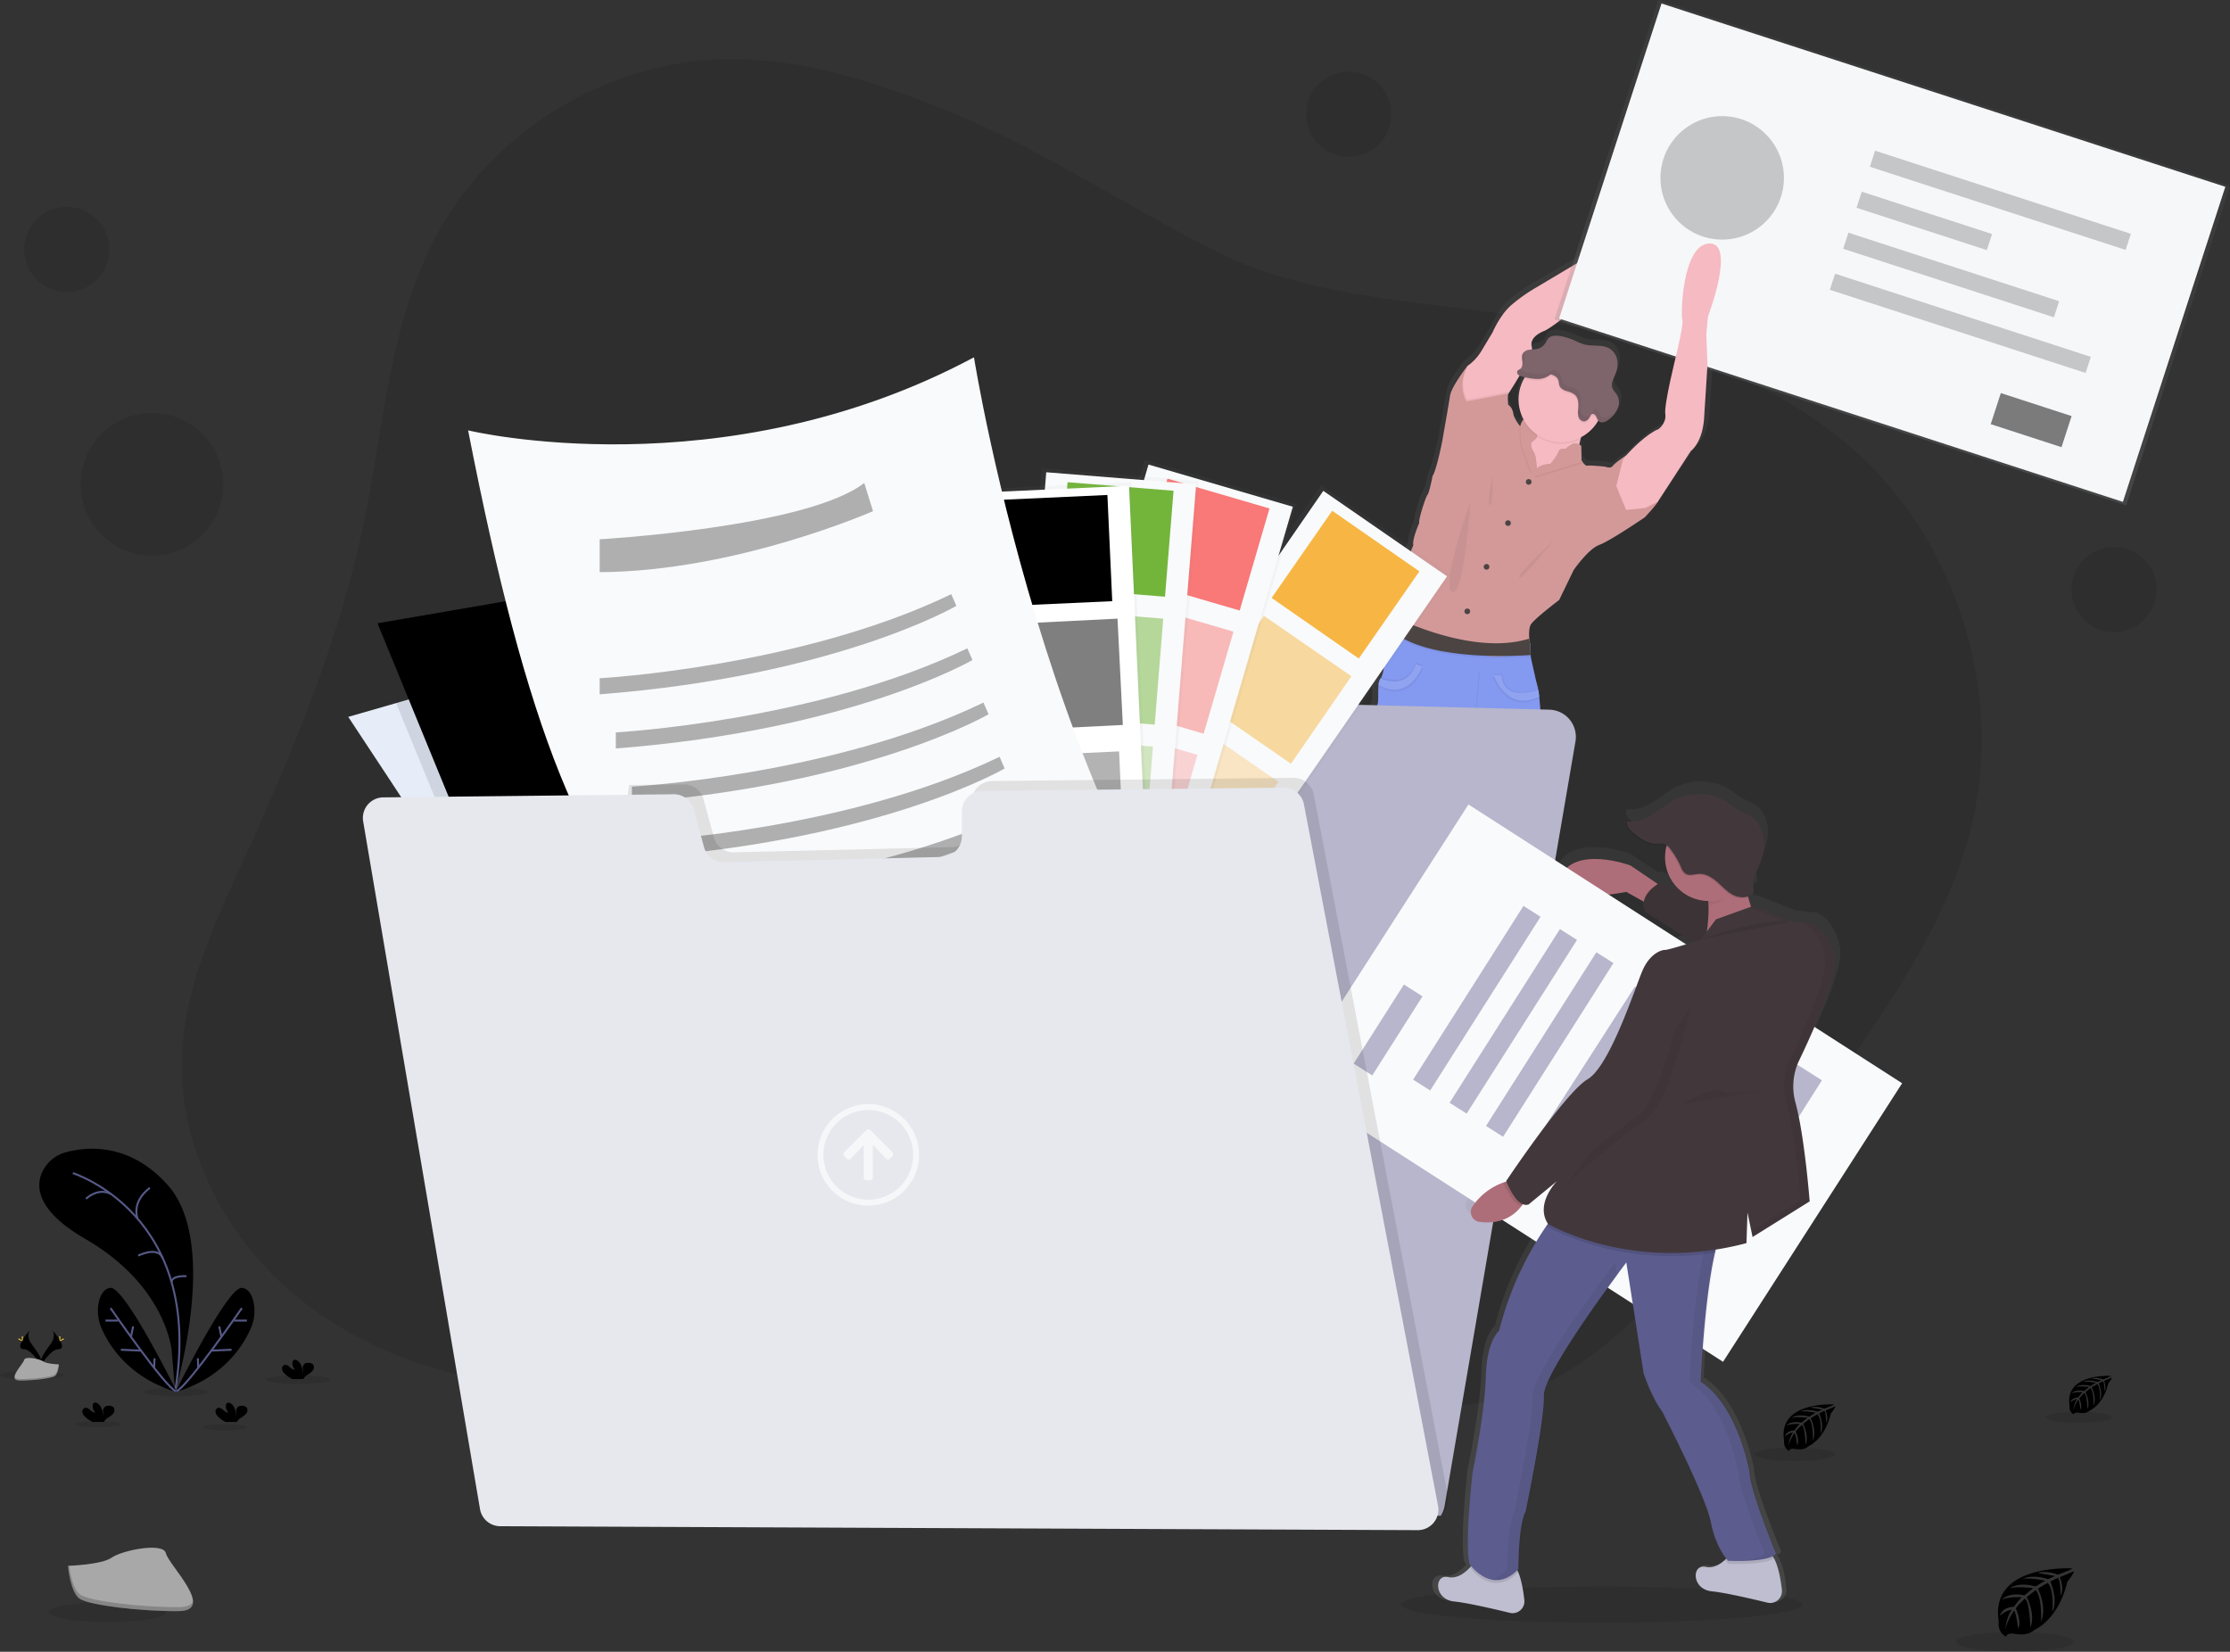 <svg id="5697373c-b41a-41d7-99c7-222dbdce0794" data-name="Layer 1" xmlns="http://www.w3.org/2000/svg" xmlns:xlink="http://www.w3.org/1999/xlink" width="1132.93" height="839.14" viewBox="0 0 1132.93 839.14"><rect x="0" y="0" width="1132.93" height="839.14" fill="#333333" stroke="none"/><defs><linearGradient id="f98c7255-8898-49c2-b340-75dadcc4ae5e" x1="819.93" y1="598.64" x2="819.93" y2="132.32" gradientUnits="userSpaceOnUse"><stop offset="0" stop-color="gray" stop-opacity="0.25"/><stop offset="0.54" stop-color="gray" stop-opacity="0.12"/><stop offset="1" stop-color="gray" stop-opacity="0.1"/></linearGradient><linearGradient id="92d33834-2d44-41fb-b7c9-5faa6db61f67" x1="855.68" y1="218.69" x2="855.68" y2="216.24" xlink:href="#f98c7255-8898-49c2-b340-75dadcc4ae5e"/><linearGradient id="2353f27f-2b2f-460e-adf7-0d1e44be71db" x1="476.17" y1="658.02" x2="476.17" y2="395.19" gradientTransform="translate(1189.65 -68.37) rotate(90)" xlink:href="#f98c7255-8898-49c2-b340-75dadcc4ae5e"/><linearGradient id="4f6991c1-2d70-49f7-ad45-4cbe0a2e669a" x1="476.5" y1="725.77" x2="476.5" y2="463.92" gradientTransform="translate(1211.67 -75.55) rotate(90)" xlink:href="#f98c7255-8898-49c2-b340-75dadcc4ae5e"/><linearGradient id="0ab0c4d5-5a87-488b-b190-408bea02e292" x1="456.74" y1="719.17" x2="456.74" y2="457.32" gradientTransform="translate(1180.41 -54.67) rotate(90)" xlink:href="#f98c7255-8898-49c2-b340-75dadcc4ae5e"/><linearGradient id="7820c60a-6dd2-4e9e-820c-a335a5d419d8" x1="450.43" y1="726.27" x2="450.43" y2="464.42" gradientTransform="translate(123.74 -187.29)" xlink:href="#f98c7255-8898-49c2-b340-75dadcc4ae5e"/><linearGradient id="2438f751-850d-4f24-a458-729e3ad7bb58" x1="1003.59" y1="245.51" x2="1003.59" y2="74.84" gradientTransform="translate(1155.03 -844.78) rotate(90)" xlink:href="#f98c7255-8898-49c2-b340-75dadcc4ae5e"/><linearGradient id="68c414b5-14a5-48aa-8252-53bc3664f500" x1="864.79" y1="849.53" x2="864.79" y2="427.42" xlink:href="#f98c7255-8898-49c2-b340-75dadcc4ae5e"/></defs><title>upload</title><path d="M514.88,86.76C477.71,71.65,438.43,59,398.33,60.61c-59,2.32-115.51,37.78-143.27,89.85-23.52,44.11-26.42,95.82-36.55,144.77-12.48,60.32-36.38,117.64-61.92,173.7C142.87,499,128.4,529.8,126.15,562.81c-3.13,45.82,18.78,91.49,53.13,122s80,46.56,125.77,50.07c24.37,1.87,49.83.14,71.48-11.2,22.9-12,39.59-33.69,62.58-45.51,21.31-11,46.23-12.5,70.15-11.07a314.14,314.14,0,0,1,91.59,19.46c33.43,12.56,64.52,30.74,97.88,43.47s70.63,19.84,104.73,9.21c32-10,57.34-34.2,80.17-58.75a1028.14,1028.14,0,0,0,102.2-129.3c20.59-30.84,39.75-63.38,48.86-99.33,17.4-68.72-6.55-146.26-59.69-193.2-44-38.88-103.09-55.76-160.92-66-52.73-9.34-113.7-9.92-162.24-34.26C605.54,135.15,563.42,106.5,514.88,86.76Z" transform="translate(-33.54 -30.43)" fill="#000000" opacity="0.1"/><path d="M904.73,150.7c-14.28.57-15,37.44-14.11,39.05S887.38,208,887.38,208s-6.48,25.23-5.73,29.92-3.49,7.76-3.49,7.76c-6.34,2.5-14.29,10.56-16.4,12.77l-.53.57s-6.14,4-7.22,5.58-4,.32-4,.32-8.3-.8-9.38-.48c-.74.22-1.9-1.14-2.56-2-.31-.41-.51-.72-.51-.72l-.25-7.44a6.09,6.09,0,0,0-1-.62c.17-.84.38-1.71.64-2.6a22.28,22.28,0,0,0,9.09-8.16c.24-.38.46-.77.67-1.16a3,3,0,0,0,1.89.53,3.75,3.75,0,0,0,.88-.08,7.11,7.11,0,0,0,2.56-1.29,13.7,13.7,0,0,0,4.76-5.58,9.05,9.05,0,0,0,.45-1.33c-.15.25-.31.5-.47.74a7.69,7.69,0,0,0-.53-6.49c-.78-1.26-2-2.28-2.5-3.68-.84-2.41.75-4.9,1.73-7.26a12.21,12.21,0,0,0,.89-6.84,8.74,8.74,0,0,0-3.7-5.77c-3.93-2.55-9.26-1.15-13.81-2.38a37.39,37.39,0,0,1-4.75-1.91,36,36,0,0,0-7.27-2.26c-2.47-.49-5.46-.54-7,1.39a14.38,14.38,0,0,0-1.14,1.93,7.15,7.15,0,0,1-4.47,3.21,16.76,16.76,0,0,1-2.75.29,2.66,2.66,0,0,0,0-1.14c-1.16-3.8,2.16-6.62,6.48-8.32s20.75-14.64,22.66-17.71,15.28-12.7,15.28-12.7,20-5.66,26.56-26.28-31.38,14.4-35.2,15.45-9.29,5-9.29,5l-24.33,14.07a88.12,88.12,0,0,0-13.12,9.06c-5.89,5.09-9.62,13.74-9.62,13.74s-2.33,3.8-5.73,9.3a25.32,25.32,0,0,1-7.42,7.89l.11-.2c-.27.33-8.64,10.9-9.38,15.52s-4.15,23.45-4.15,23.45-3,14.79-5.06,17.7c0,0-1.67,8.49-2.66,9.63s-5,13.17-4.32,14.39c0,0-3.82,8.33-3.15,11.48l-6.89,16.5s-3.74,8.16-3.49,12.93c.12,2.31.22,5,.29,7.2,0,.35,0,.68,0,1l0,0c0,.35,0,.69,0,1-.37.62-1.32,2.2-2.31,4.11-1.42,2.78-2.93,6.25-2.84,8.39.16,3.76.17,12.94-1.56,16.31l-.51-.2a7,7,0,0,0-1,3.32l.12.06c0,.29-.09.59-.12.91-.42,3.83.19,9.16-.77,10.33-1.33,1.62-.67,37.52-.67,37.52s-2.16,22.47,2.16,36.71l-.33,11.15s-.17,10.51.33,12,.67,12.13.67,12.13l2.49,17.79s-3.33,27.49-.5,34.28a37.36,37.36,0,0,1,3,11.81,18.37,18.37,0,0,0,4.58,1.77l0,1-.65,16.72,0,.92s-.08.44-.14,1.17h0c0,.13,0,.27,0,.41a.49.49,0,0,0,0,.12c0,.11,0,.23,0,.35a2.44,2.44,0,0,0,0,.27,1.93,1.93,0,0,1,0,.24v.2c0,.41,0,.85,0,1.31v0c0,.18,0,.37,0,.56s0,.11,0,.16l0,.25c0,.11,0,.22,0,.33l0,.16c0,.17.05.33.08.5a.5.5,0,0,0,0,.12c0,.19.07.37.11.55v0c0,.18.08.36.13.54a.13.13,0,0,1,0,.06l0,0c0,.09.05.19.08.28a.5.5,0,0,0,0,.13c0,.11.07.22.1.34l0,.08c.1.28.2.56.32.84a.36.36,0,0,0,0,.09c0,.1.09.21.14.31l.06.14.13.27.08.15.14.25.09.15c0,.08.09.16.14.24s.07.1.1.16l.15.23.11.15.16.23.12.15.18.22.12.14.21.24.11.12.34.33a.52.52,0,0,0,.11.1,2.73,2.73,0,0,0,.25.23l.16.13.22.18.19.14.22.16.21.14.22.14.23.13.23.14.24.12.25.12.25.12.25.11.27.11.27.1.28.1.3.09.47.14.39.1.31.06.32.07.34,0,.33.05.35,0,.35,0,.36,0,.37,0,.37,0h1.58l.46,0,.38,0,.54-.05.33,0,.91-.1s11.33,1.69,11.7-2.79c0-.23,0-.47.05-.72l0-.57a1.48,1.48,0,0,1,0-.21c0-.22,0-.46,0-.7v-.11c0-.25,0-.5,0-.76v-.54c0-.44,0-.89,0-1.34,0-.17,0-.33,0-.5,0-.46,0-.91,0-1.36v-.07c0-.11,0-.2,0-.31-.07-2.22-.18-4.28-.25-5.43,0-.61-.06-1-.06-1s-3.86-5.82-3.23-8,.49-9.58.49-9.58-1.5-3.55-2.51-6.69c-.08-.24-.15-.48-.22-.71a36.92,36.92,0,0,0,2.36-3,38,38,0,0,0-2.82-22.8,1.42,1.42,0,0,1-.61-1.17.49.49,0,0,1,0-.12l1.93-23.61-1.17-13.74s-.83-9.39,1-13.43l3.65-35.57L772,420.6s1.66-.81,3,3.08,4.64,21.5,4.64,21.5l8,29.11s1.33,10.35,2.49,11.81,1.17,7.92,1.17,7.92,2.49,5.18,2.16,7.44,0,8.41.82,10.51,1.17,17,1.17,17a34.34,34.34,0,0,0,.33,14.72c2,7.44.83,16.82.83,16.82a11.48,11.48,0,0,0,.68.94c-.08.22-.17.44-.25.64-.52,1.35-.93,2.3-.93,2.3s-.12,7.4.5,9.58-3.24,8-3.24,8,0,.36-.06,1c-.07,1.15-.18,3.2-.25,5.43,0,.1,0,.2,0,.31v.08l0,1.34c0,.17,0,.34,0,.51,0,.45,0,.9,0,1.34,0,.08,0,.17,0,.25s0,.13,0,.19v.09c0,.26,0,.52,0,.77v.11c0,.24,0,.48,0,.71a1.28,1.28,0,0,0,0,.19c0,.19,0,.39,0,.58s0,.49.05.72c.38,4.48,11.71,2.79,11.71,2.79l.91.11.32,0,.55,0,.37,0,.47,0H809l.37,0,.37,0,.36,0,.35,0,.34,0,.34-.06.33-.05.32-.07.32-.06.39-.1.47-.14.29-.09.28-.1a2.15,2.15,0,0,0,.27-.1l.27-.11.26-.11.25-.11.25-.13.23-.12.24-.13.22-.14.23-.14.2-.14.22-.16a1.33,1.33,0,0,0,.19-.14,1.84,1.84,0,0,0,.22-.17l.17-.14.25-.22.11-.11.34-.33.1-.12.22-.23.11-.15a2,2,0,0,0,.19-.22l.11-.15.17-.23.1-.15.16-.23a1.4,1.4,0,0,1,.1-.16c0-.08.09-.16.14-.24l.09-.15c0-.09.09-.17.13-.25a1.09,1.09,0,0,0,.08-.15c0-.09.09-.18.13-.27l.07-.14c0-.1.09-.2.14-.31l0-.09c.11-.28.22-.56.31-.84l0-.08c0-.11.07-.22.11-.33a.74.74,0,0,1,0-.14c0-.09,0-.19.08-.28v-.05a.13.13,0,0,0,0-.06c0-.18.1-.36.14-.53v0c0-.18.08-.36.11-.54l0-.13c0-.17.06-.33.08-.49s0-.11,0-.17,0-.22,0-.33,0-.17,0-.25,0-.1,0-.16,0-.37,0-.56v0c0-.46,0-.9,0-1.31v-.44a2.44,2.44,0,0,1,0-.27c0-.12,0-.23,0-.35a.49.49,0,0,1,0-.12c0-.14,0-.28,0-.4v0c-.06-.73-.13-1.17-.13-1.17l0-.91-.63-16.18,0-1c.93-.52,1.88-1.11,2.87-1.8,0,0-.17-9.22,2.49-12.93s-1.33-13.43-1.33-13.43l-1.66-34.77.66-16a15.91,15.91,0,0,1-2-7.76,28.23,28.23,0,0,0-2.66-10s-1.66-5.5.34-7.12-2.16-37-2.16-37,1-25.85-.9-41.2l0-.25.53-.24c-.16-1.23-.33-2.38-.52-3.45l-.56.17a28.1,28.1,0,0,0-1-4L811,363s-.06-.64-.13-1.57c-.09-1.1-.19-2.59-.21-3.9a6.63,6.63,0,0,1,.18-1.64l-.14-.12a3.63,3.63,0,0,1,.14-.85l-.58-.49s-.08-.55-.14-1.39c-.13-1.86-.2-5.1.72-6.93,1.33-2.67,15-12.78,15-12.78L833.5,318s7.64-10.76,13.45-12.86S870.86,291,870.86,291s6.31-6.47,6.81-8l.21-.32H878l0-.21L895,257c6.8-5.5,7.05-17.22,7.05-17.22L903.82,213l-.58-15.84.82-9S919,150.14,904.73,150.7ZM807.35,220a21.43,21.43,0,0,0-2.82,10.62c0,.18,0,.36,0,.54s0,.29,0,.43a21.36,21.36,0,0,0,2.27,9.58,7.85,7.85,0,0,0-1.65,2.93c-.84-1.06-3.3-4.3-3.44-6.45-.17-2.58-2.66-4.36-2.66-4.36s-.46-4.9.16-5.74l.09-.08s.07-.12.21-.32h0c.71-1.07,3.1-4.68,5.57-8.79a7.87,7.87,0,0,0,1.27.42l1.52.38Z" transform="translate(-33.54 -30.43)" fill="url(#f98c7255-8898-49c2-b340-75dadcc4ae5e)"/><path d="M855.79,217.3c.15-.34.27-.7.39-1.06a22.12,22.12,0,0,0-1,2.45C855.39,218.22,855.6,217.76,855.79,217.3Z" transform="translate(-33.54 -30.43)" fill="url(#92d33834-2d44-41fb-b7c9-5faa6db61f67)"/><path d="M811.79,241.08s-3.13,14.92-8.9,16.85,7,19,7,19l26.47-1.45.48-5.53s-5-11.07,3.37-24.54S811.79,241.08,811.79,241.08Z" transform="translate(-33.54 -30.43)" fill="#f6bac2"/><path d="M770.28,593.35c-.36,4.45-11.31,2.77-11.31,2.77-18.16,2.52-15.16-15.28-15.16-15.28l0-.91.63-16.6.18-4.63s20-9.14,19.49-7.22c-.19.72.23,2.45.81,4.32,1,3.11,2.43,6.63,2.43,6.63s.12,7.34-.48,9.5,3.13,7.94,3.13,7.94,0,.36.06,1A116.68,116.68,0,0,1,770.28,593.35Z" transform="translate(-33.54 -30.43)" fill="#b77983"/><path d="M805.29,598.16s-10.95,1.69-11.31-2.77a113.72,113.72,0,0,1,.19-12.51c0-.6.05-1,.05-1s3.73-5.78,3.13-7.94-.48-9.51-.48-9.51.39-.93.9-2.27c1.07-2.81,2.68-7.37,2.35-8.67-.48-1.93,19.49,7.21,19.49,7.21l.2,5.18.61,16.05,0,.91S823.46,600.69,805.29,598.16Z" transform="translate(-33.54 -30.43)" fill="#b77983"/><path d="M880.36,142.35C874,162.8,854.7,168.42,854.7,168.42S841.78,178,839.94,181s-17.72,15.88-21.9,17.57-7.37,4.49-6.25,8.25c1,3.49-9.94,20.57-11.59,23.11h0l-.2.32-3.45,3.61-11.71,5.93-9.54-3.05-1.21-11.46,5.06-9,0,0h0a24.83,24.83,0,0,0,7.17-7.83c3.29-5.46,5.54-9.22,5.54-9.22s3.61-8.58,9.3-13.64a84.15,84.15,0,0,1,12.67-9l23.51-14s5.29-3.93,9-5S886.7,121.9,880.36,142.35Z" transform="translate(-33.54 -30.43)" fill="#f6bac2"/><path d="M784.84,232.42l15.64-3.13a1,1,0,0,0-.28.65h0l-.2.32-3.45,3.61-11.71,5.93-9.54-3.05-1.21-11.46,5.06-9,0,0c-4.79,10-.12,17.1-.12,17.1Z" transform="translate(-33.54 -30.43)" opacity="0.05"/><path d="M876.3,284.08a2.92,2.92,0,0,0-.11.32,4.39,4.39,0,0,1-.58,1l-6.31,3.08-9.63,1-5-12.11L858,264.1l1.84-2.48.51-.56c.19,2.4,1.16,14.92,1.1,18.68-.08,4.17,3,4.5,3,4.5Z" transform="translate(-33.54 -30.43)" opacity="0.05"/><path d="M875.82,285a2.92,2.92,0,0,0-.11.32c-.48,1.52-6.57,7.94-6.57,7.94s-17.49,11.95-23.1,14-13,12.75-13,12.75l-7.38,15.23s-13.23,10-14.51,12.68c-.89,1.82-.82,5-.69,6.88,0,.83.12,1.38.12,1.38l-3.9,4.07-3.11,3.24-4.38,4.56-7.13-1-22.22-3.53-4.26-2.4-23.65-13.32s0-.83-.06-2.1c0-.56,0-1.2-.06-1.91-.07-2.16-.17-4.85-.28-7.14-.24-4.73,3.37-12.83,3.37-12.83l6.65-16.37c-.64-3.12,3.05-11.39,3.05-11.39-.64-1.2,3.21-13.15,4.17-14.27s2.57-9.55,2.57-9.55c2-2.88,4.89-17.56,4.89-17.56s3.29-18.61,4-23.26,8.8-15.07,9.06-15.39c-5.77,10.58-.72,18.28-.72,18.28l5.78-1L800,230.26c-.72.48-.24,5.77-.24,5.77a6.67,6.67,0,0,1,2.56,4.33c.15,2.35,3,6,3.53,6.65l.08.09a7.83,7.83,0,0,1,3.77-5.38l3.61,4.82,1.21,5.77s-.33.81-2.41,2.41.88,5.77.88,5.77c1,1.69,1.29,7.94,1.29,7.94h0c2.65-2.32,6.81-2.32,6.81-2.32a20.62,20.62,0,0,0,4.09-5.86,2.42,2.42,0,0,1,3.45-1.6,22.18,22.18,0,0,1,3.93-2.73c1.93-1,4.17,1,4.17,1l.24,7.39s.19.3.5.71c.63.88,1.76,2.23,2.47,2,1-.32,9.06.48,9.06.48s2.81,1.2,3.85-.32,7-5.53,7-5.53S861,276.54,861,280.7s3,4.5,3,4.5Z" transform="translate(-33.54 -30.43)" fill="#d39999"/><path d="M876,285h-.21C876.17,284,876,285,876,285Z" transform="translate(-33.54 -30.43)" fill="none"/><circle cx="776.65" cy="244.82" r="1.44" fill="#4b4442"/><circle cx="766.14" cy="265.76" r="1.44" fill="#4b4442"/><circle cx="745.45" cy="310.59" r="1.44" fill="#4b4442"/><circle cx="755.23" cy="287.97" r="1.44" fill="#4b4442"/><path d="M765,555.8c-7.52,8.94-15.64,8.79-20.48,7.53l.18-4.63s20-9.14,19.49-7.22C764,552.2,764.38,553.93,765,555.8Z" transform="translate(-33.54 -30.43)" opacity="0.05"/><path d="M819.81,565.92c-12.77,7.38-20.26-1.27-22-3.72,1.07-2.81,2.68-7.37,2.35-8.67-.48-1.93,19.49,7.21,19.49,7.21Z" transform="translate(-33.54 -30.43)" opacity="0.05"/><path d="M824.94,550.36c-2.56,3.69-2.41,12.83-2.41,12.83-16.52,11.87-25.18-2.57-25.18-2.57s1.12-9.3-.8-16.68a34.81,34.81,0,0,1-.32-14.6s-.32-14.76-1.13-16.84-1.12-8.18-.8-10.43-2.08-7.37-2.08-7.37,0-6.42-1.13-7.86-2.4-11.72-2.4-11.72L781,446.25s-3.21-17.48-4.49-21.33-2.89-3.05-2.89-3.05L769,442.56l-3.53,35.29c-1.77,4-1,13.32-1,13.32l1.12,13.63-1.86,23.42a.49.49,0,0,0,0,.12,1.43,1.43,0,0,0,.58,1.16A38.54,38.54,0,0,1,767,552.12c-12.19,17.65-26.95,8.5-26.95,8.5a37.43,37.43,0,0,0-2.88-11.7c-2.73-6.74.48-34,.48-34l-2.41-17.65s-.16-10.59-.64-12-.32-11.87-.32-11.87l.32-11.07c-4.17-14.12-2.09-36.41-2.09-36.41s-.64-35.61.65-37.22c.93-1.16.34-6.44.74-10.25a7.15,7.15,0,0,1,.94-3.29L735,375c2.09-2.57,2.09-12.83,1.92-16.85-.08-2.12,1.37-5.56,2.75-8.32,1-1.94,1.91-3.54,2.25-4.12l.14-.23s9.14,2.25,33.36,13.8a45.52,45.52,0,0,0,13.78,4.27,30.66,30.66,0,0,0,7.19.11,25.1,25.1,0,0,0,10.34-3.36,18.18,18.18,0,0,0,4.47-3.59c-.33,1-.13,4.42,0,6.46.06.93.13,1.56.13,1.56L814,376.63a31.21,31.21,0,0,1,1,4.31c.19,1.06.35,2.21.5,3.43,1.87,15.22.87,40.87.87,40.87s4,35.13,2.09,36.73-.33,7.06-.33,7.06a28.47,28.47,0,0,1,2.57,9.94,16,16,0,0,0,1.93,7.7l-.65,15.88L823.66,537S827.51,546.67,824.94,550.36Z" transform="translate(-33.54 -30.43)" fill="#8499f0"/><path d="M806.13,492.29s12.15-7,14.8-3.85S806.13,492.29,806.13,492.29Z" transform="translate(-33.54 -30.43)" opacity="0.05"/><path d="M813.47,496.14s-2,1,2.41,2.28S813.47,496.14,813.47,496.14Z" transform="translate(-33.54 -30.43)" opacity="0.05"/><path d="M740,476.89c-.41.12,10.11,7.1,19.61,1.32C759.57,478.21,742.37,476.17,740,476.89Z" transform="translate(-33.54 -30.43)" opacity="0.05"/><path d="M759.09,490.24s-2.88,5.66-8.78,6.5S759.09,490.24,759.09,490.24Z" transform="translate(-33.54 -30.43)" opacity="0.05"/><path d="M797.71,502.52s13.84,22,11.19,27.19S797.71,502.52,797.71,502.52Z" transform="translate(-33.54 -30.43)" opacity="0.05"/><path d="M774.37,369.09l-1.44,43.07s8.54-.36,10-14.55,2.53-25.75,2.53-25.75Z" transform="translate(-33.54 -30.43)" opacity="0.05"/><path d="M773.89,368.13l-1.44,43.07s8.54-.36,10-14.56S785,370.9,785,370.9Z" transform="translate(-33.54 -30.43)" fill="#8499f0"/><path d="M756.57,370.06s-6.74,18.07-22.16,9.32a7.11,7.11,0,0,1,.94-3.29c4.22,1.77,14,4.36,18-7.36Z" transform="translate(-33.54 -30.43)" opacity="0.05"/><path d="M756.09,368.13s-6.74,18.07-22.16,9.32a7.15,7.15,0,0,1,.94-3.29c4.22,1.78,14,4.36,18-7.35Z" transform="translate(-33.54 -30.43)" opacity="0.05"/><path d="M756.09,369.09s-6.74,18.07-22.16,9.32a7.15,7.15,0,0,1,.94-3.29c4.22,1.78,14,4.36,18-7.35Z" transform="translate(-33.54 -30.43)" fill="#8499f0"/><path d="M815.09,385.33c-16.94,8.06-23.15-10.94-23.15-10.94l4,.12c.7,12.15,14.09,8.88,18.68,7.39C814.78,383,814.94,384.11,815.09,385.33Z" transform="translate(-33.54 -30.43)" opacity="0.05"/><path d="M816.05,383.89c-16.93,8.05-23.15-10.95-23.15-10.95l4,.12c.7,12.15,14.09,8.89,18.68,7.4C815.74,381.52,815.9,382.67,816.05,383.89Z" transform="translate(-33.54 -30.43)" opacity="0.05"/><path d="M815.57,384.37c-16.93,8.05-23.15-10.95-23.15-10.95l4,.12c.7,12.16,14.09,8.89,18.68,7.4C815.26,382,815.42,383.15,815.57,384.37Z" transform="translate(-33.54 -30.43)" fill="#8499f0"/><path d="M756.09,369.09s-6.74,18.07-22.16,9.32a7.15,7.15,0,0,1,.94-3.29c4.22,1.78,14,4.36,18-7.35Z" transform="translate(-33.54 -30.43)" fill="#fff" opacity="0.1"/><path d="M815.57,384.37c-16.93,8.05-23.15-10.95-23.15-10.95l4,.12c.7,12.16,14.09,8.89,18.68,7.4C815.26,382,815.42,383.15,815.57,384.37Z" transform="translate(-33.54 -30.43)" fill="#fff" opacity="0.1"/><path d="M770.4,590c0,1.23,0,2.38-.12,3.33-.36,4.45-11.31,2.77-11.31,2.77-10,1.39-13.6-3.41-14.79-8a18.31,18.31,0,0,1-.55-4.56,18.91,18.91,0,0,1,.18-2.74l0-.91a6.69,6.69,0,0,1,6.22,1.27c4.45,3.61,10.35.84,10.35.84s4.33.36,6,1.8c.94.81,2.49-1.14,3.67-3,.07,1.2.18,3.37.25,5.69C770.38,587.68,770.4,588.88,770.4,590Z" transform="translate(-33.54 -30.43)" opacity="0.05"/><path d="M752.84,589.74s-3,2.94-8.66-1.6a18.31,18.31,0,0,1-.55-4.56C746.52,585.78,751.88,589.74,752.84,589.74Z" transform="translate(-33.54 -30.43)" opacity="0.05"/><path d="M770.4,590a2.26,2.26,0,0,1-3.25-.52,21.39,21.39,0,0,0,3.2-3C770.38,587.68,770.4,588.88,770.4,590Z" transform="translate(-33.54 -30.43)" opacity="0.05"/><path d="M793.87,592.06c0,1.24,0,2.39.11,3.33.36,4.46,11.31,2.77,11.31,2.77,10,1.4,13.6-3.4,14.79-8a19.21,19.21,0,0,0,.37-7.3l0-.91a6.77,6.77,0,0,0-6.23,1.27c-4.45,3.61-10.34.84-10.34.84s-4.33.37-6,1.81c-.94.81-2.49-1.14-3.66-3-.07,1.2-.19,3.37-.26,5.69C793.88,589.73,793.86,590.93,793.87,592.06Z" transform="translate(-33.54 -30.43)" opacity="0.05"/><path d="M811.43,591.78s3,2.94,8.65-1.6a18.24,18.24,0,0,0,.56-4.55C817.74,587.82,812.38,591.78,811.43,591.78Z" transform="translate(-33.54 -30.43)" opacity="0.05"/><path d="M793.87,592.06a2.25,2.25,0,0,0,3.24-.52,21.15,21.15,0,0,1-3.2-3C793.88,589.73,793.86,590.93,793.87,592.06Z" transform="translate(-33.54 -30.43)" opacity="0.05"/><path d="M780.67,285s-15.4,42.51-9.47,46.2S780.67,285,780.67,285Z" transform="translate(-33.54 -30.43)" opacity="0.05"/><path d="M791.9,271.88S789,286,790.45,287.28,791.9,271.88,791.9,271.88Z" transform="translate(-33.54 -30.43)" opacity="0.05"/><path d="M823,304.77s-18.93,17.64-17.65,19.09S823,304.77,823,304.77Z" transform="translate(-33.54 -30.43)" opacity="0.05"/><path d="M837.47,265.94c-7.17,2.19-23.93,7.31-24.12,7.27l.93-3.82c2.65-2.32,6.81-2.32,6.81-2.32a20.62,20.62,0,0,0,4.09-5.86,2.42,2.42,0,0,1,3.45-1.6,22.77,22.77,0,0,1,3.93-2.73c1.93-1,4.17,1,4.17,1l.24,7.38S837.16,265.53,837.47,265.94Z" transform="translate(-33.54 -30.43)" opacity="0.05"/><path d="M837.47,265c-7.17,2.19-23.93,7.31-24.12,7.26l.93-3.81c2.65-2.32,6.81-2.32,6.81-2.32a20.62,20.62,0,0,0,4.09-5.86,2.42,2.42,0,0,1,3.45-1.6,22.18,22.18,0,0,1,3.93-2.73c1.93-1,4.17,1,4.17,1l.24,7.39S837.16,264.57,837.47,265Z" transform="translate(-33.54 -30.43)" fill="#d39999"/><path d="M812.51,261c1,1.69,1.28,7.94,1.28,7.94L811,271.16l-5.3-15.28-.24-7.94-.1-.45.08.09a7.79,7.79,0,0,1,3.77-5.37l3.61,4.81,1.21,5.77s-.33.81-2.41,2.41S812.51,261,812.51,261Z" transform="translate(-33.54 -30.43)" opacity="0.05"/><path d="M813,260.49c1,1.69,1.29,7.94,1.29,7.94l-2.79,2.25L806.2,255.4l-.24-7.94-.11-.45.08.09a7.83,7.83,0,0,1,3.77-5.38l3.61,4.82,1.21,5.77s-.33.81-2.41,2.41S813,260.49,813,260.49Z" transform="translate(-33.54 -30.43)" fill="#d39999"/><path d="M848.36,234.35a21.65,21.65,0,1,1-21.65-21.66A21.47,21.47,0,0,1,848.36,234.35Z" transform="translate(-33.54 -30.43)" opacity="0.05"/><path d="M848.36,233.38a21.66,21.66,0,1,1-21.65-21.65A21.53,21.53,0,0,1,848.36,233.38Z" transform="translate(-33.54 -30.43)" fill="#f6bac2"/><path d="M848.36,233.38a21.53,21.53,0,0,1-3.15,11.25c-.32-.57-.51-1.23-.83-1.81-.45-.81-1.49-1.49-2.26-1a2.31,2.31,0,0,0-.71,1c-.63,1.33-1.75,2.66-3.22,2.63a3.19,3.19,0,0,1-2.74-2.34,9.61,9.61,0,0,1-.16-3.82c.22-2.6.26-5.6-1.67-7.35a10.94,10.94,0,0,0-4.18-1.87c-1.47-.48-3-1.24-3.6-2.66-.4-1-.3-2.06-.66-3a5.25,5.25,0,0,0-3.89-2.86,10.2,10.2,0,0,1-6.81,2.33,25.52,25.52,0,0,1-6.7-1.06,21.66,21.66,0,0,1,40.58,10.53Z" transform="translate(-33.54 -30.43)" opacity="0.05"/><path d="M825.18,223.47c.36,1,.26,2.08.66,3,.59,1.42,2.13,2.18,3.6,2.66a11,11,0,0,1,4.18,1.86c1.93,1.76,1.89,4.76,1.67,7.36a9.61,9.61,0,0,0,.16,3.82,3.21,3.21,0,0,0,2.74,2.34c1.47,0,2.59-1.3,3.22-2.63a2.33,2.33,0,0,1,.71-1c.77-.51,1.81.17,2.26,1a9.91,9.91,0,0,0,1.29,2.43,2.88,2.88,0,0,0,2.63.6,6.63,6.63,0,0,0,2.47-1.28,13.54,13.54,0,0,0,4.6-5.53,7.94,7.94,0,0,0-.29-7c-.75-1.26-1.94-2.27-2.41-3.66-.82-2.39.72-4.85,1.67-7.19a12.48,12.48,0,0,0,.85-6.79,8.72,8.72,0,0,0-3.57-5.73c-3.8-2.53-8.94-1.14-13.34-2.36a33.83,33.83,0,0,1-4.59-1.89,34,34,0,0,0-7-2.24c-2.39-.48-5.28-.54-6.79,1.37a15.14,15.14,0,0,0-1.1,1.92,6.91,6.91,0,0,1-4.32,3.18c-1.29.31-2.64.23-4,.42a4.4,4.4,0,0,0-3.33,1.91c-.66,1.2-.38,2.66-.22,4s.08,2.94-1,3.77c-.51.39-1.21.58-1.52,1.13a1.59,1.59,0,0,0,.47,1.89,4.51,4.51,0,0,0,1.91.84,29.23,29.23,0,0,0,7.67,1.31,10.12,10.12,0,0,0,7.14-2.63c-.17.17-1.27.1-1.47.09C822.07,220.65,824.45,221.51,825.18,223.47Z" transform="translate(-33.54 -30.43)" fill="#7e646b"/><g opacity="0.05"><path d="M852,241.2a6.81,6.81,0,0,1-2.47,1.29,2.9,2.9,0,0,1-2.62-.61,9.76,9.76,0,0,1-1.3-2.43c-.45-.81-1.49-1.49-2.26-1a2.45,2.45,0,0,0-.71,1c-.62,1.33-1.75,2.66-3.22,2.63a3.17,3.17,0,0,1-2.73-2.34,9.61,9.61,0,0,1-.17-3.82c.23-2.6.26-5.59-1.66-7.35a11,11,0,0,0-4.19-1.87c-1.46-.48-3-1.24-3.6-2.66-.4-1-.3-2.06-.66-3-.59-1.59-2.26-2.46-3.89-2.86a10.38,10.38,0,0,1-6.81,2.34,29.66,29.66,0,0,1-7.67-1.32,4.63,4.63,0,0,1-1.91-.83,2.11,2.11,0,0,1-.31-.36,2.8,2.8,0,0,0-1.12.87,1.59,1.59,0,0,0,.47,1.89,4.51,4.51,0,0,0,1.91.84,29.23,29.23,0,0,0,7.67,1.31,10.29,10.29,0,0,0,6.8-2.33c1.63.4,3.31,1.26,3.9,2.85.36,1,.26,2.08.66,3,.6,1.42,2.13,2.18,3.6,2.66a11,11,0,0,1,4.18,1.86c1.93,1.76,1.89,4.76,1.67,7.36a9.61,9.61,0,0,0,.16,3.82,3.21,3.21,0,0,0,2.74,2.34c1.47,0,2.59-1.3,3.22-2.63a2.33,2.33,0,0,1,.71-1c.77-.51,1.81.17,2.26,1a9.61,9.61,0,0,0,1.3,2.43,2.86,2.86,0,0,0,2.62.6,6.63,6.63,0,0,0,2.47-1.28,13.54,13.54,0,0,0,4.6-5.53,8.84,8.84,0,0,0,.43-1.32A14.26,14.26,0,0,1,852,241.2Z" transform="translate(-33.54 -30.43)"/><path d="M854,221.58c.21-.46.41-.92.6-1.37s.26-.7.37-1.06A23.64,23.64,0,0,0,854,221.58Z" transform="translate(-33.54 -30.43)"/><path d="M807.24,215.29c1-.85,1.07-2.37.91-3.68a16.35,16.35,0,0,1-.19-2.31,3.4,3.4,0,0,0-.55.7c-.66,1.2-.38,2.66-.22,4A7.79,7.79,0,0,1,807.24,215.29Z" transform="translate(-33.54 -30.43)"/></g><path d="M811.18,364.16c-1.86.13-4.47.27-7.61.38-2.18.07-4.62.12-7.23.12-2.28,0-4.69,0-7.19-.11a154.17,154.17,0,0,1-23.57-2.43c-10.39-2-20-5.45-26-11.29,1-1.94,1.91-3.55,2.25-4.12,0-.56,0-1.21-.06-1.91,10.55,5,43.44,18.89,68.65,11,0,.83.12,1.38.12,1.38l.57.48C810.82,358.7,811,362.12,811.18,364.16Z" transform="translate(-33.54 -30.43)" opacity="0.05"/><path d="M811.18,363.2c-1.86.13-4.47.27-7.61.37-2.18.08-4.62.12-7.23.12-2.28,0-4.69,0-7.19-.11a154.13,154.13,0,0,1-23.57-2.42c-10.39-2-20-5.46-26-11.3,1-1.94,1.91-3.54,2.25-4.12,0-.56,0-1.2-.06-1.91,10.55,5,43.44,18.9,68.65,11.05,0,.83.12,1.38.12,1.38l.57.48C810.82,357.74,811,361.16,811.18,363.2Z" transform="translate(-33.54 -30.43)" fill="#4b4442"/><path d="M312.07,800.87A13.75,13.75,0,0,1,309,790.4l44.14-361.17,3.66-30a13.85,13.85,0,0,1,13.64-12.16l129.29-.86A13.83,13.83,0,0,0,513.47,372l-.05-1.37a13.84,13.84,0,0,1,13.83-14.31H663.11a13.83,13.83,0,0,1,13.83,13.8,14.76,14.76,0,0,1-.12,1.86,13.83,13.83,0,0,0,13.36,15.66l130.48,3.33a13.82,13.82,0,0,1,13.28,16.16l-65.23,381-1.23,7.2a13.53,13.53,0,0,1-2,5.16Z" transform="translate(-33.54 -30.43)" fill="#b7b6cc"/><g opacity="0.5"><rect x="531.63" y="367.62" width="262.83" height="80.36" transform="translate(-82.87 691.12) rotate(-55.36)" fill="url(#2353f27f-2b2f-460e-adf7-0d1e44be71db)"/></g><rect x="625.39" y="278.52" width="76.4" height="259.31" transform="translate(316.07 -335.26) rotate(34.64)" fill="#f9fafb"/><rect x="692.62" y="300.18" width="54.01" height="54.01" transform="matrix(0.82, 0.57, -0.57, 0.82, 279.97, -381.46)" fill="#f7b643"/><rect x="655.56" y="353.83" width="54.01" height="54.01" transform="translate(303.89 -350.89) rotate(34.64)" fill="#f7b643" opacity="0.5"/><rect x="618.49" y="407.48" width="54.01" height="54.01" transform="translate(327.81 -320.31) rotate(34.64)" fill="#f7b643" opacity="0.3"/><g opacity="0.5"><rect x="485.89" y="360.77" width="261.85" height="80.36" transform="translate(25.41 850.1) rotate(-73.71)" fill="url(#4f6991c1-2d70-49f7-ad45-4cbe0a2e669a)"/></g><rect x="579.25" y="271.97" width="76.4" height="258.33" transform="translate(103.77 -187.52) rotate(16.29)" fill="#f9fafb"/><rect x="617.98" y="280.09" width="54.01" height="54.01" transform="translate(78.5 -199.02) rotate(16.29)" fill="#f97878"/><rect x="599.69" y="342.68" width="54.01" height="54.01" transform="translate(95.32 -191.38) rotate(16.29)" fill="#f97878" opacity="0.5"/><rect x="581.4" y="405.26" width="54.01" height="54.01" transform="translate(112.14 -183.74) rotate(16.29)" fill="#f97878" opacity="0.3"/><g opacity="0.5"><rect x="461.24" y="361.9" width="261.85" height="80.36" transform="translate(110.4 929.68) rotate(-85.4)" fill="url(#0ab0c4d5-5a87-488b-b190-408bea02e292)"/></g><rect x="554.62" y="272.96" width="76.4" height="258.33" transform="translate(0.59 -76.64) rotate(4.6)" fill="#f9fafb"/><rect x="573.68" y="277.45" width="54.01" height="54.01" transform="translate(-7.21 -77.58) rotate(4.6)" fill="#73b53b"/><rect x="568.45" y="342.44" width="54.01" height="54.01" transform="translate(-2.02 -76.96) rotate(4.6)" fill="#73b53b" opacity="0.5"/><rect x="563.23" y="407.44" width="54.01" height="54.01" transform="translate(3.17 -76.33) rotate(4.6)" fill="#73b53b" opacity="0.3"/><g opacity="0.5"><rect x="533.99" y="277.13" width="80.36" height="261.85" transform="translate(-51.5 -3.89) rotate(-2.61)" fill="url(#7820c60a-6dd2-4e9e-820c-a335a5d419d8)"/></g><rect x="536.63" y="278.86" width="76.4" height="258.33" transform="translate(-51.5 -3.86) rotate(-2.61)" fill="#fff"/><rect x="543.37" y="283.13" width="54.01" height="54.01" transform="translate(-47.05 -4.17) rotate(-2.61)" fill="#000000"/><rect x="546.33" y="348.27" width="54.01" height="54.01" transform="matrix(1, -0.05, 0.05, 1, -50.01, -3.96)" fill="#000000" opacity="0.5"/><rect x="549.3" y="413.4" width="54.01" height="54.01" transform="translate(-52.97 -3.76) rotate(-2.61)" fill="#000000" opacity="0.3"/><path d="M563.22,621.14,495.34,647.4l-99.21,38.35c-3.75-7-9.27-16.46-16.1-27.75-23.5-38.94-62.38-99.51-97-152.74-39-60-72.57-110.63-72.57-110.63l24.3-7L433.26,330Z" transform="translate(-33.54 -30.43)" fill="#e6ecf8"/><path d="M563.22,621.14,495.34,647.4A510.2,510.2,0,0,1,380,658c-23.5-38.94-62.38-99.51-97-152.74L234.77,387.59,433.26,330Z" transform="translate(-33.54 -30.43)" opacity="0.1"/><path d="M613.72,604.8s-105.45,62.38-262.89,48.27l-125.51-306,60.15-10.34,207.94-35.71,118,297.83Z" transform="translate(-33.54 -30.43)" fill="#000000"/><path d="M611.37,598.89c-24.83,1.22-53.56,1.1-82.46-2.35-31.28-3.68-62.74-11.26-89.71-25.16-22.55-11.61-41.83-24.24-58.64-39.39-43.73-39.33-70.79-95.59-95.09-195.22l207.94-35.71Z" transform="translate(-33.54 -30.43)" opacity="0.1"/><path d="M688.73,581.78S611,597,531.88,587.63c-31.28-3.68-62.74-11.26-89.71-25.16-22.55-11.61-41.82-24.24-58.64-39.39-54.12-48.69-82.7-123.31-112.17-274,0,0,129.22,31.19,257-37.13C528.32,212,571.39,480.78,688.73,581.78Z" transform="translate(-33.54 -30.43)" fill="#f9fafb"/><path d="M531.88,587.63c-31.28-3.68-62.74-11.26-89.71-25.16-22.55-11.61-41.82-24.24-58.64-39.39,46.08-3.74,52.7-28.93,52.7-28.93C470.39,548.36,531.88,587.63,531.88,587.63Z" transform="translate(-33.54 -30.43)" opacity="0.1"/><path d="M338.2,304.4s105.08-5.94,134.42-28.59l4.45,14.3s-69.43,30.63-138.87,31Z" transform="translate(-33.54 -30.43)" fill="#000000" opacity="0.3"/><path d="M338.2,375s101.74-5.57,178.61-42.7l2.6,5.94s-61,35.61-181.21,44.93Z" transform="translate(-33.54 -30.43)" fill="#000000" opacity="0.3"/><path d="M346.39,402.51s101.74-5.57,178.6-42.7l2.6,5.94s-61,35.6-181.2,44.93Z" transform="translate(-33.54 -30.43)" fill="#000000" opacity="0.3"/><path d="M354.57,430.06s101.74-5.57,178.61-42.7l2.59,5.94s-61,35.61-181.2,44.93Z" transform="translate(-33.54 -30.43)" fill="#000000" opacity="0.3"/><path d="M362.76,457.61s101.74-5.57,178.6-42.7l2.6,5.94s-61,35.61-181.2,44.93Z" transform="translate(-33.54 -30.43)" fill="#000000" opacity="0.3"/><path d="M370.94,485.17s101.74-5.57,178.61-42.7l2.59,5.94s-61,35.6-181.2,44.93Z" transform="translate(-33.54 -30.43)" fill="#000000" opacity="0.3"/><path d="M1086.31,827.24s-42.28-2.55-37.3,27.08c0,0-1,5.23,3.76,7.61,0,0,.07-2.2,4.33-1.45a19.42,19.42,0,0,0,4.6.22,9.5,9.5,0,0,0,5.61-2.32h0s11.89-4.91,16.51-24.33c0,0,3.42-4.24,3.28-5.33l-7.13,3s2.44,5.15.52,9.42c0,0-.23-9.23-1.6-9-.28,0-3.71,1.78-3.71,1.78s4.19,9,1,15.48c0,0,1.2-11.05-2.34-14.83l-5,2.93s4.9,9.26,1.58,16.82c0,0,.85-11.59-2.64-16.11l-4.55,3.55s4.61,9.13,1.8,15.4c0,0-.37-13.5-2.79-14.52,0,0-4,3.51-4.58,5,0,0,3.15,6.62,1.19,10.12,0,0-1.2-9-2.18-9,0,0-4,6-4.38,10,0,0,.17-6.08,3.42-10.61a12,12,0,0,0-6.08,3.15s.62-4.22,7.06-4.58c0,0,3.28-4.52,4.15-4.8,0,0-6.4-.53-10.28,1.19,0,0,3.42-4,11.46-2.17l4.49-3.66s-8.43-1.16-12,.12c0,0,4.11-3.52,13.21-1l4.89-2.92s-7.18-1.55-11.46-1c0,0,4.51-2.44,12.9.2l3.49-1.57s-5.26-1-6.8-1.2-1.63-.58-1.63-.58a18.14,18.14,0,0,1,9.89,1.1S1086.43,827.71,1086.31,827.24Z" transform="translate(-33.54 -30.43)" fill="#000000"/><ellipse cx="1023.65" cy="834.08" rx="29.92" ry="5.06" fill="#000000" opacity="0.1"/><ellipse cx="813.75" cy="815.19" rx="102" ry="9.24" fill="#000000" opacity="0.1"/><path d="M1106,729.43s-23.83-1.44-21,15.27a4.07,4.07,0,0,0,2.11,4.29s.05-1.24,2.45-.82a11.11,11.11,0,0,0,2.59.12,5.34,5.34,0,0,0,3.16-1.3h0s6.7-2.77,9.31-13.72c0,0,1.93-2.39,1.85-3l-4,1.71s1.37,2.91.29,5.32c0,0-.13-5.21-.9-5.09-.16,0-2.09,1-2.09,1s2.36,5,.58,8.73c0,0,.68-6.23-1.32-8.37l-2.83,1.66s2.76,5.22.89,9.48c0,0,.48-6.54-1.49-9.08l-2.56,2s2.59,5.15,1,8.68c0,0-.21-7.61-1.57-8.18a16,16,0,0,0-2.59,2.79s1.78,3.74.68,5.71c0,0-.68-5.07-1.23-5.09,0,0-2.24,3.35-2.47,5.65a12.24,12.24,0,0,1,1.93-6,6.7,6.7,0,0,0-3.43,1.78s.35-2.38,4-2.58c0,0,1.85-2.55,2.34-2.71,0,0-3.61-.3-5.8.67,0,0,1.93-2.24,6.46-1.22l2.54-2.07s-4.76-.65-6.77.07c0,0,2.32-2,7.45-.54l2.76-1.65a24.91,24.91,0,0,0-6.47-.55s2.55-1.38,7.27.11l2-.88s-3-.59-3.84-.68-.92-.33-.92-.33a10.32,10.32,0,0,1,5.58.62S1106.08,729.69,1106,729.43Z" transform="translate(-33.54 -30.43)" fill="#000000"/><ellipse cx="1056.06" cy="720.01" rx="16.87" ry="2.85" fill="#000000" opacity="0.1"/><path d="M965.32,743.93s-28.78-1.74-25.38,18.43a4.91,4.91,0,0,0,2.55,5.18s0-1.5,3-1a13.14,13.14,0,0,0,3.13.15,6.46,6.46,0,0,0,3.82-1.58h0s8.09-3.34,11.24-16.56c0,0,2.33-2.88,2.23-3.63L961,747s1.66,3.5.35,6.41c0,0-.16-6.28-1.09-6.14-.19,0-2.52,1.22-2.52,1.22s2.85,6.1.7,10.54c0,0,.82-7.52-1.59-10.1l-3.42,2s3.33,6.31,1.07,11.45c0,0,.58-7.89-1.79-11l-3.1,2.42s3.14,6.21,1.22,10.48c0,0-.24-9.19-1.89-9.88,0,0-2.71,2.39-3.12,3.37,0,0,2.14,4.51.81,6.89,0,0-.82-6.12-1.49-6.15,0,0-2.69,4.06-3,6.83a14.77,14.77,0,0,1,2.33-7.22,8.1,8.1,0,0,0-4.13,2.15s.42-2.87,4.8-3.12c0,0,2.23-3.08,2.83-3.26,0,0-4.36-.37-7,.8,0,0,2.32-2.7,7.79-1.47l3.06-2.5s-5.73-.78-8.17.08c0,0,2.8-2.39,9-.64l3.33-2s-4.89-1.05-7.81-.67c0,0,3.08-1.66,8.78.14l2.38-1.07s-3.58-.7-4.63-.81-1.1-.4-1.1-.4a12.36,12.36,0,0,1,6.73.74S965.41,744.24,965.32,743.93Z" transform="translate(-33.54 -30.43)" fill="#000000"/><ellipse cx="911.96" cy="738.87" rx="20.37" ry="3.44" fill="#000000" opacity="0.1"/><ellipse cx="54.65" cy="819" rx="29.92" ry="5.06" fill="#000000" opacity="0.1"/><path d="M68.1,825.92s17.06-.52,22.21-4.18,26.25-8,27.53-2.17,25.65,29.22,6.38,29.38-44.77-3-49.91-6.13S68.1,825.92,68.1,825.92Z" transform="translate(-33.54 -30.43)" fill="#a8a8a8"/><path d="M124.56,846.9c-19.27.16-44.77-3-49.91-6.13-3.9-2.38-5.46-10.93-6-14.87l-.57,0s1.08,13.77,6.21,16.9S105,849.1,124.22,849c5.56-.05,7.48-2,7.38-5C130.82,845.76,128.7,846.87,124.56,846.9Z" transform="translate(-33.54 -30.43)" opacity="0.2"/><rect x="909.52" y="6.09" width="170.67" height="305.42" transform="translate(502.71 1025.38) rotate(-71.99)" fill="url(#2438f751-850d-4f24-a458-729e3ad7bb58)"/><rect x="910.69" y="8.2" width="168.32" height="301.2" transform="translate(502.71 1025.38) rotate(-71.99)" fill="#f6f7f9"/><g opacity="0.2"><circle cx="874.94" cy="90.37" r="31.36" fill="#000000"/></g><g opacity="0.2"><rect x="1045.5" y="63.87" width="8.59" height="136.63" transform="translate(565.98 1059.25) rotate(-71.99)" fill="#000000"/></g><g opacity="0.2"><rect x="1006.86" y="107.86" width="8.59" height="69.6" transform="translate(529.32 1029.73) rotate(-71.99)" fill="#000000"/></g><g opacity="0.2"><rect x="1020.51" y="113.85" width="8.59" height="112.57" transform="translate(512.62 1061.7) rotate(-71.99)" fill="#000000"/></g><g opacity="0.2"><rect x="1025.18" y="126.38" width="8.59" height="136.63" transform="translate(492.49 1083.1) rotate(-71.99)" fill="#000000"/></g><g opacity="0.5"><rect x="1057.14" y="224.95" width="16.61" height="37.81" transform="translate(470.59 1151.28) rotate(-71.99)" fill="#000000"/></g><path d="M968.51,513.39a9.14,9.14,0,0,0-.1-1c0-.35-.11-.7-.17-1-.13-.68-.27-1.35-.43-2-.08-.31-.16-.63-.25-.93a25.36,25.36,0,0,0-5-9.67c-.13-.16-.27-.31-.4-.46s-.54-.58-.81-.85-.52-.51-.78-.74-.5-.44-.74-.64c-.48-.39-.93-.72-1.32-1s-.57-.38-.81-.52a4.44,4.44,0,0,0-1.88-.61l-4.15-.41h0L946,493l-20.27-7.87-.8.28a46,46,0,0,1-1.5-5,4.48,4.48,0,0,0,1.6-1.17,3.65,3.65,0,0,0,1.1-1.41c.51-1.18-.47-3.69-.27-5.13.32-2.31,1.52-4.54,2.5-6.63,2.08-4.49,3.6-9.36,3.35-14.29s-2.5-9.93-6.66-12.68c-2.15-1.43-4.68-2.19-6.92-3.49-1.74-1-3.27-2.34-4.93-3.48a28.34,28.34,0,0,0-27.92-2c-4.21,2.07-7.8,5.17-11.77,7.66s-8.65,4.4-13.3,3.66a3.25,3.25,0,0,0-.14.58l-.39-.05c-.8,2.18,1.16,4.34,3,5.83,3.43,2.83,7.32,5.65,11.79,5.75,1.73,0,3.56-.33,5.13.38a4.7,4.7,0,0,1,1,.6,22.28,22.28,0,0,0,7,22.21l-10.35-3.72s-.43.22-1.1.64l-14.36-9.56S833,453.67,825,469.93s34.67,7.87,34.67,7.87l9.13,5a8.31,8.31,0,0,0,1,5.48l24.89,15.38c-5,1.55-13.29,4-14.76,4-2.13,0-8,2.1-11.73,10.49s-17.07,49.32-28.8,56.14-42.66,52.47-42.66,52.47l.14.36c-.55.15-1.09.3-1.62.48a32.78,32.78,0,0,0-16.07,12.12,5.14,5.14,0,0,0,3.6,8.11c12.21,1.55,18.88-4.08,22.09-8.33.21-.27.4-.54.58-.81a4.27,4.27,0,0,0,3,.14l14.93-12.07s-11.68,11.5-4.83,22l-.52.73a166.91,166.91,0,0,0-25,54.42s-6.4,4.72-6.93,23.61-6.94,49.32-6.94,49.32-4.26,36.21-1.6,47.22c0,0,.31.44.88,1.11-.2.24-.42.5-.66.76-2.33,2.52-6.53,6-11.42,5-7.46-1.58-7.46,11.54,3.2,12.59,6.87.67,20.37,3.74,29.12,5.84a6.13,6.13,0,0,0,7.6-6.54c-.52-4.7-1.47-10.39-3.2-14.44-.11-.25-.22-.5-.33-.73.31-.3.63-.6.94-.92,0,0,0-23.09,3.74-29.38,0,0,10.13-47.75,9.59-59.82-.41-9.44,26.29-46.21,37.91-61.74l-.1-.59c3-4,4.86-6.4,4.86-6.4L868.69,726s4.27,12.59,9.6,19.41c0,0,22.93,43.55,25.6,57.19,2,10.35,6.18,16.46,8.08,18.82l-.69.66c-2.43,2.23-6,4.46-10.06,3.61-7.46-1.58-7.46,11.54,3.2,12.59,6.87.68,20.37,3.75,29.11,5.85a6.14,6.14,0,0,0,7.61-6.55c-.61-5.46-1.8-12.25-4.1-16.26a11.25,11.25,0,0,0-.61-1,5.62,5.62,0,0,0,2.12-1.49s-13.87-33.06-13.87-42c0,0-5.86-34.1-25.59-46.69,0,0,1.86-42.66,7.48-66.4.14-.58.28-1.16.42-1.72a158.22,158.22,0,0,0,15.56-3.24l.53-15.74,2.67,12.59,29.86-18.36s-.26-3.31-.76-8.38c-.26-2.54-.57-5.52-.94-8.75-.3-2.58-.64-5.32-1-8.12-.1-.7-.19-1.41-.29-2.11-.39-2.83-.82-5.69-1.28-8.49q-.27-1.58-.54-3.12c-.25-1.37-.5-2.71-.76-4-.13-.65-.27-1.3-.4-1.93s-.28-1.26-.42-1.87-.28-1.2-.42-1.79c-.08-.29-.15-.58-.22-.86-.15-.57-.3-1.13-.45-1.67a30,30,0,0,1-1.08-6.88c0-.92,0-1.85,0-2.77s.14-1.84.27-2.76c.06-.45.14-.91.23-1.36a30.53,30.53,0,0,1,1.51-5.36c.33-.87.71-1.73,1.12-2.58,1-2,2-4.13,3.06-6.4.54-1.13,1.08-2.29,1.62-3.47s1.09-2.38,1.64-3.6c5.19-11.57,10.31-24.46,11.68-32.93.14-.89.25-1.73.3-2.52A16.08,16.08,0,0,0,968.51,513.39Z" transform="translate(-33.54 -30.43)" fill="url(#68c414b5-14a5-48aa-8252-53bc3664f500)"/><path d="M879.44,482l-17.59-11.89s-27.93-10.35-35.69,5.69,33.62,7.76,33.62,7.76l17.59,9.82Z" transform="translate(-33.54 -30.43)" fill="#ae6e79"/><rect x="759.18" y="443.97" width="168.48" height="262.28" transform="matrix(0.54, -0.84, 0.84, 0.54, -127.83, 948.19)" fill="#f9fafb"/><rect x="714.92" y="548.06" width="47.6" height="11.2" transform="translate(-158.27 849.87) rotate(-57.57)" fill="#b7b6cc"/><rect x="731.54" y="532.39" width="104.54" height="10.27" transform="translate(-123.74 880.44) rotate(-57.57)" fill="#b7b6cc"/><rect x="750.06" y="544.15" width="104.54" height="10.27" transform="translate(-125.08 901.52) rotate(-57.57)" fill="#b7b6cc"/><rect x="768.57" y="555.91" width="104.54" height="10.27" transform="translate(-126.42 922.61) rotate(-57.57)" fill="#b7b6cc"/><rect x="787.09" y="567.67" width="104.54" height="10.27" transform="matrix(0.54, -0.84, 0.84, 0.54, -127.76, 943.69)" fill="#b7b6cc"/><rect x="805.6" y="579.44" width="104.54" height="10.27" transform="translate(-129.11 964.77) rotate(-57.57)" fill="#fff"/><rect x="824.12" y="591.2" width="104.54" height="10.27" transform="translate(-130.45 985.85) rotate(-57.57)" fill="#fff"/><rect x="926.91" y="569.86" width="27.07" height="27.07" transform="translate(-89.82 1033.93) rotate(-57.57)" fill="#b7b6cc"/><path d="M931.47,844.64c-8.49-2.07-21.58-5.09-28.24-5.76-10.35-1-10.35-14-3.1-12.42,3.92.85,7.4-1.36,9.75-3.55a22.84,22.84,0,0,0,2-2.19,6,6,0,0,1,3.35-2.05c3.88-.84,12-2.12,16.91.55a7.31,7.31,0,0,1,2.68,2.94c2.23,4,3.39,10.65,4,16A6,6,0,0,1,931.47,844.64Z" transform="translate(-33.54 -30.43)" fill="#bebed0"/><path d="M800.6,849.81c-8.48-2.07-21.57-5.09-28.23-5.76-10.35-1-10.35-14-3.11-12.41,4.74,1,8.82-2.41,11.07-4.89.28-.3.53-.59.74-.86a6,6,0,0,1,3.34-2c3.88-.85,12-2.13,16.92.55,1.46.78,2.62,2.5,3.55,4.73,1.67,4,2.59,9.6,3.1,14.23A6,6,0,0,1,800.6,849.81Z" transform="translate(-33.54 -30.43)" fill="#bebed0"/><path d="M804.88,829.13c-12.35,12.73-22.94-.24-24.55-2.38.28-.3.53-.59.74-.86a6,6,0,0,1,3.34-2c3.88-.85,12-2.13,16.92.55C802.79,825.18,804,826.9,804.88,829.13Z" transform="translate(-33.54 -30.43)" opacity="0.1"/><path d="M934.87,822.16c-5.35,3.65-23.36,2.75-23.36,2.75a16.9,16.9,0,0,1-1.63-2,22.84,22.84,0,0,0,2-2.19,6,6,0,0,1,3.35-2.05c3.88-.84,12-2.12,16.91.55A7.31,7.31,0,0,1,934.87,822.16Z" transform="translate(-33.54 -30.43)" opacity="0.1"/><path d="M935.82,819.74c-3.63,4.66-24.31,3.62-24.31,3.62s-6.21-6.21-8.8-19.65-24.83-56.38-24.83-56.38c-5.17-6.73-9.31-19.14-9.31-19.14l-8.79-56.38s-42.41,55.86-41.89,67.76-9.32,59-9.32,59c-3.62,6.21-3.62,29-3.62,29-13.44,14-24.82-2.59-24.82-2.59-2.59-10.86,1.55-46.55,1.55-46.55s6.21-30,6.72-48.62,6.73-23.27,6.73-23.27a165.87,165.87,0,0,1,24.29-53.66c3.12-4.47,5.19-6.86,5.19-6.86l83.79,9.83a52.76,52.76,0,0,0-3.6,11.1c-5.45,23.4-7.26,65.45-7.26,65.45,19.14,12.41,24.83,46,24.83,46C922.37,787.15,935.82,819.74,935.82,819.74Z" transform="translate(-33.54 -30.43)" fill="#5c5c8e"/><g opacity="0.05"><path d="M855.17,678.7l-1.08-6.89s-42.41,55.86-41.89,67.76-9.31,59-9.31,59c-3.63,6.21-3.63,29-3.63,29a17.68,17.68,0,0,1-8.09,5.19c4.07,1.07,9,.28,14.3-5.19,0,0,0-22.76,3.62-29,0,0,9.83-47.07,9.31-59C818,730.26,843.89,694,855.17,678.7Z" transform="translate(-33.54 -30.43)"/><path d="M922.88,778.36s-5.69-33.62-24.82-46c0,0,1.81-42.05,7.25-65.45a52.71,52.71,0,0,1,3.61-11.1L825.13,646s-.2.22-.56.66l78.14,9.17a52.76,52.76,0,0,0-3.6,11.1c-5.45,23.4-7.26,65.45-7.26,65.45,19.14,12.41,24.83,46,24.83,46,0,8.79,13.45,41.38,13.45,41.38-2.14,2.74-10.2,3.51-16.47,3.68,5,.13,19.67.18,22.67-3.68C936.33,819.74,922.88,787.15,922.88,778.36Z" transform="translate(-33.54 -30.43)"/></g><path d="M809.09,638.71a18.9,18.9,0,0,1-2.45,4.28c-3.11,4.19-9.58,9.73-21.42,8.21a5.09,5.09,0,0,1-3.5-8,31.87,31.87,0,0,1,15.59-12,28.46,28.46,0,0,1,6.61-1.34Z" transform="translate(-33.54 -30.43)" fill="#ae6e79"/><path d="M918.33,494.05l-41.48-15.17s-11.9,6.21-7.24,15L910,519.23Z" transform="translate(-33.54 -30.43)" fill="#42383c"/><path d="M918.49,494.22,877,479.05s-11.9,6.2-7.24,15l40.34,25.34Z" transform="translate(-33.54 -30.43)" opacity="0.1"/><path d="M919.78,469.05s-.52,24.31,10.35,32.59-31.56,12.93-31.56,12.93,6.73-24.83,0-37.76S919.78,469.05,919.78,469.05Z" transform="translate(-33.54 -30.43)" fill="#ae6e79"/><path d="M908.4,655.78a52.76,52.76,0,0,0-3.6,11.1c-50,7.64-84.85-13.17-84.85-13.17-.19-.3-.37-.6-.53-.9,3.12-4.47,5.19-6.86,5.19-6.86Z" transform="translate(-33.54 -30.43)" opacity="0.1"/><path d="M809.09,638.71a18.9,18.9,0,0,1-2.45,4.28c-4.79-.8-8.62-10-9.33-11.74a28.46,28.46,0,0,1,6.61-1.34Z" transform="translate(-33.54 -30.43)" opacity="0.1"/><path d="M923.92,490.78,905.3,497.5l-7.76,10.35s-16,5.17-18.1,5.17-7.76,2.07-11.38,10.34S851.51,572,840.13,578.71s-41.38,51.72-41.38,51.72,5.17,14,11.38,11.9l14.48-11.9s-11.38,11.38-4.66,21.73c0,0,42.42,25.34,100.87,9.82l.51-15.51,2.59,12.41,29-18.1s-2.59-33.39-7.26-50.38a30.72,30.72,0,0,1,2-21.41c7.51-15.65,19.1-41.79,17.69-51.32-1.67-11.23-8-16.11-10.44-17.58a4.32,4.32,0,0,0-1.82-.61l-9.47-.94Z" transform="translate(-33.54 -30.43)" fill="#42383c"/><path d="M892.11,542.76s-10.35,48.1-21.73,55.86-41.89,32.59-42.93,36.73" transform="translate(-33.54 -30.43)" opacity="0.05"/><path d="M887.45,541.21s-10.34,48.1-21.72,55.86-41.9,32.59-42.93,36.72" transform="translate(-33.54 -30.43)" fill="#42383c"/><path d="M897.28,507.59s35.69-11.9,46-8.8" transform="translate(-33.54 -30.43)" opacity="0.1"/><g opacity="0.05"><path d="M947.61,569c7.51-15.65,19.1-41.79,17.69-51.32-1.67-11.23-8-16.11-10.44-17.58a4.32,4.32,0,0,0-1.82-.61l-4-.4a4,4,0,0,1,1.2.49c2.42,1.48,8.77,6.35,10.43,17.59,1.41,9.52-10.18,35.67-17.68,51.32a30.7,30.7,0,0,0-2,21.4c4.68,17,7.27,50.38,7.27,50.38l-24.94,15.59.63,3,29-18.1s-2.59-33.39-7.26-50.38A30.72,30.72,0,0,1,947.61,569Z" transform="translate(-33.54 -30.43)"/><polygon points="905.38 467.59 909.86 468.04 890.38 460.35 888.63 460.98 905.38 467.59"/></g><path d="M887.45,591.38s16-8.79,21.21-6.72,24.31-.52,24.31-.52" transform="translate(-33.54 -30.43)" opacity="0.05"/><path d="M918,475.52c-.59-5.19,1.81-4.4,1.81-4.4s-27.93-5.17-21.21,7.76a29.62,29.62,0,0,1,2.84,11.37h.27C909.47,490.26,914,481.58,918,475.52Z" transform="translate(-33.54 -30.43)" opacity="0.05"/><circle cx="868.14" cy="435.52" r="22.24" fill="#ae6e79"/><path d="M926,472.53c2-4.43,3.49-9.23,3.25-14.09s-2.42-9.79-6.46-12.51c-2.08-1.4-4.54-2.15-6.71-3.43-1.69-1-3.18-2.31-4.79-3.43a27.11,27.11,0,0,0-27.08-2c-4.08,2-7.56,5.11-11.41,7.56s-8.39,4.33-12.9,3.61c-.78,2.15,1.13,4.27,2.88,5.75,3.33,2.79,7.1,5.57,11.44,5.66,1.68,0,3.45-.32,5,.38a7.17,7.17,0,0,1,2.54,2.36,46.58,46.58,0,0,1,5.28,8.95,7.42,7.42,0,0,0,2.36,3.48c2,1.28,4.59.21,7,.12,3.68-.15,7,2.17,9.72,4.65s5.32,5.32,8.76,6.63c2.57,1,7.71.94,9-2.13.49-1.16-.46-3.64-.26-5.06A24.48,24.48,0,0,1,926,472.53Z" transform="translate(-33.54 -30.43)" opacity="0.1"/><path d="M926.46,472c2-4.43,3.5-9.23,3.25-14.08s-2.41-9.8-6.45-12.51c-2.09-1.41-4.55-2.16-6.71-3.44-1.69-1-3.18-2.3-4.79-3.43a27.11,27.11,0,0,0-27.08-2c-4.08,2-7.56,5.1-11.41,7.55s-8.39,4.34-12.9,3.61c-.78,2.16,1.12,4.28,2.88,5.75,3.33,2.79,7.1,5.57,11.44,5.67,1.68,0,3.45-.33,5,.38a7,7,0,0,1,2.54,2.36,46,46,0,0,1,5.27,8.94,7.44,7.44,0,0,0,2.37,3.48c2,1.28,4.59.21,7,.12,3.68-.14,7,2.18,9.71,4.66s5.32,5.31,8.77,6.62c2.57,1,7.71.94,9-2.13.5-1.16-.45-3.64-.25-5.06A24.46,24.46,0,0,1,926.46,472Z" transform="translate(-33.54 -30.43)" fill="#42383c"/><path d="M765.46,800.43a10.31,10.31,0,0,1-6.62,2.34l-446.77-1.9A13.75,13.75,0,0,1,309,790.4l44.14-361.17,27.68-.3a10.46,10.46,0,0,1,10.2,7.72l5.17,19.08a10.46,10.46,0,0,0,10.34,7.72L517,460.8a10.46,10.46,0,0,0,10.21-10.46V437.7a10.46,10.46,0,0,1,10.34-10.46l153.08-1.65A10.46,10.46,0,0,1,701,434.08l67.7,354,.44,2.28A10.4,10.4,0,0,1,765.46,800.43Z" transform="translate(-33.54 -30.43)" opacity="0.1"/><path d="M685.63,430.6l-153.08,1.65A10.46,10.46,0,0,0,522.2,442.7v12.65A10.46,10.46,0,0,1,512,465.8l-110.46,2.65a10.45,10.45,0,0,1-10.35-7.72L386,441.66a10.45,10.45,0,0,0-10.21-7.72l-147.55,1.59a10.45,10.45,0,0,0-10.2,12.2l59.36,349.36a10.46,10.46,0,0,0,10.27,8.71l466.14,2a10.46,10.46,0,0,0,10.31-12.42L696,439.09A10.45,10.45,0,0,0,685.63,430.6Z" transform="translate(-33.54 -30.43)" fill="#e6e8ee"/><path d="M901.22,191.36l-.8,8.9L901,216l-1.69,26.55s-.24,11.63-6.81,17.08l-16.77,25.75-.1.05-6.31,3.08-9.63,1-5-12.11L858,264.1l1.84-2.48.51-.56c2-2.2,9.72-10.19,15.85-12.68,0,0,4.09-3,3.37-7.7S885.09,211,885.09,211s4-16.52,3.13-18.13-.16-38.18,13.64-38.74S901.22,191.36,901.22,191.36Z" transform="translate(-33.54 -30.43)" fill="#f6bac2"/><ellipse cx="151.43" cy="700.88" rx="16.21" ry="2.23" fill="#000000" opacity="0.1"/><ellipse cx="89.34" cy="707.17" rx="16.21" ry="2.23" fill="#000000" opacity="0.1"/><ellipse cx="16.21" cy="698.65" rx="16.21" ry="2.23" fill="#000000" opacity="0.1"/><ellipse cx="114.19" cy="725.1" rx="11.52" ry="1.58" fill="#000000" opacity="0.1"/><ellipse cx="49.75" cy="723.52" rx="11.52" ry="1.58" fill="#000000" opacity="0.1"/><path d="M122.53,737.11s22.73-74.52-3.56-104.37c-19.67-22.33-42-19.66-52-16.9a18.49,18.49,0,0,0-11.92,9.91c-3.5,7.54-2.87,19.78,21.81,34.07,41.31,23.92,43.88,56.73,43.88,56.73Z" transform="translate(-33.54 -30.43)" fill="#000000"/><path d="M70.54,626.41s67,21,52,110.7" transform="translate(-33.54 -30.43)" fill="none" stroke="#565987" stroke-miterlimit="10"/><path d="M109.68,633.92s-9.23,6.22-6.29,15.57" transform="translate(-33.54 -30.43)" fill="none" stroke="#565987" stroke-miterlimit="10"/><path d="M77.26,639.46s5.64-5.74,12.51-2.57" transform="translate(-33.54 -30.43)" fill="none" stroke="#565987" stroke-miterlimit="10"/><path d="M103.75,668.32s9.91-5,12.47,1.27" transform="translate(-33.54 -30.43)" fill="none" stroke="#565987" stroke-miterlimit="10"/><path d="M128.26,678.79s-7.44-.59-7.57,3" transform="translate(-33.54 -30.43)" fill="none" stroke="#565987" stroke-miterlimit="10"/><path d="M123.45,737.7s-26.63-54.16-33.94-53c-3.47.57-5.07,4-5.8,7.42a21.79,21.79,0,0,0,1.45,13.18C88.94,714,99.09,730.45,123.45,737.7Z" transform="translate(-33.54 -30.43)" fill="#000000"/><path d="M89.71,695s27.94,40.52,33.34,42.3" transform="translate(-33.54 -30.43)" fill="none" stroke="#565987" stroke-miterlimit="10"/><line x1="53.6" y1="670.9" x2="60.12" y2="670.9" fill="none" stroke="#565987" stroke-miterlimit="10"/><line x1="61.41" y1="685.72" x2="71.64" y2="686.16" fill="none" stroke="#565987" stroke-miterlimit="10"/><line x1="67.64" y1="673.86" x2="66.53" y2="679.19" fill="none" stroke="#565987" stroke-miterlimit="10"/><line x1="78.51" y1="690.07" x2="78.31" y2="694.91" fill="none" stroke="#565987" stroke-miterlimit="10"/><path d="M122.66,737.7s26.62-54.16,33.93-53c3.48.57,5.08,4,5.8,7.42a21.79,21.79,0,0,1-1.45,13.18C157.16,714,147,730.45,122.66,737.7Z" transform="translate(-33.54 -30.43)" fill="#000000"/><path d="M156.4,695s-28,40.52-33.35,42.3" transform="translate(-33.54 -30.43)" fill="none" stroke="#565987" stroke-miterlimit="10"/><line x1="125.43" y1="670.9" x2="118.91" y2="670.9" fill="none" stroke="#565987" stroke-miterlimit="10"/><line x1="117.62" y1="685.72" x2="107.39" y2="686.16" fill="none" stroke="#565987" stroke-miterlimit="10"/><line x1="111.39" y1="673.86" x2="112.5" y2="679.19" fill="none" stroke="#565987" stroke-miterlimit="10"/><line x1="100.52" y1="690.07" x2="100.72" y2="694.91" fill="none" stroke="#565987" stroke-miterlimit="10"/><path d="M76.94,750.35a4.6,4.6,0,0,1-1.51-2.29,2,2,0,0,1,1.06-2.33c1-.37,2,.3,2.8,1S81,748.17,82,748a4.14,4.14,0,0,1-1.28-3.88,1.58,1.58,0,0,1,.35-.79c.54-.58,1.52-.33,2.17.13,2,1.44,2.63,4.23,2.64,6.75a12.9,12.9,0,0,0,0-2.78A2.85,2.85,0,0,1,87,745a3.12,3.12,0,0,1,1.59-.38,3.3,3.3,0,0,1,2.59.74,2.57,2.57,0,0,1-.1,3.17,10.2,10.2,0,0,1-2.68,2.14,6,6,0,0,0-1.91,1.83,1.34,1.34,0,0,0-.14.32H80.53A16.14,16.14,0,0,1,76.94,750.35Z" transform="translate(-33.54 -30.43)" fill="#000000"/><path d="M178.39,728.53a4.53,4.53,0,0,1-1.51-2.28,2,2,0,0,1,1.05-2.33c1-.37,2,.3,2.8,1s1.7,1.46,2.73,1.31a4.14,4.14,0,0,1-1.29-3.87,1.59,1.59,0,0,1,.36-.79c.54-.58,1.52-.33,2.17.12,2.05,1.45,2.63,4.24,2.64,6.76a13,13,0,0,0,0-2.79,2.86,2.86,0,0,1,1-2.46,3.19,3.19,0,0,1,1.59-.37,3.34,3.34,0,0,1,2.59.73,2.57,2.57,0,0,1-.11,3.18,10,10,0,0,1-2.67,2.14,5.94,5.94,0,0,0-1.91,1.82,1.64,1.64,0,0,0-.14.33H182A16,16,0,0,1,178.39,728.53Z" transform="translate(-33.54 -30.43)" fill="#000000"/><path d="M144.58,750.35a4.69,4.69,0,0,1-1.52-2.29,2,2,0,0,1,1.06-2.33c1-.37,2,.3,2.8,1s1.69,1.46,2.73,1.32a4.17,4.17,0,0,1-1.29-3.88,1.59,1.59,0,0,1,.36-.79c.54-.58,1.52-.33,2.17.13,2.05,1.44,2.62,4.23,2.64,6.75a12.91,12.91,0,0,0,0-2.78,2.86,2.86,0,0,1,1.05-2.46,3.09,3.09,0,0,1,1.59-.38,3.31,3.31,0,0,1,2.59.74,2.56,2.56,0,0,1-.11,3.17,10.15,10.15,0,0,1-2.67,2.14,6,6,0,0,0-1.91,1.83,1.34,1.34,0,0,0-.14.32h-5.8A16.31,16.31,0,0,1,144.58,750.35Z" transform="translate(-33.54 -30.43)" fill="#000000"/><path d="M48.69,706.25s-2.17,2.84,1,7.13,5.79,7.91,4.73,10.58c0,0-4.79-8-8.69-8.07S44.4,711,48.69,706.25Z" transform="translate(-33.54 -30.43)" fill="#000000"/><path d="M48.69,706.25a3.58,3.58,0,0,0-.44.89c-3.8,4.47-5.83,8.64-2.17,8.75,3.4.1,7.49,6.18,8.46,7.72a3.58,3.58,0,0,1-.11.35s-4.79-8-8.69-8.07S44.4,711,48.69,706.25Z" transform="translate(-33.54 -30.43)" opacity="0.1"/><path d="M44.66,709.87c0,1,.11,1.81.25,1.81s.25-.81.25-1.81-.14-.53-.28-.53S44.66,708.87,44.66,709.87Z" transform="translate(-33.54 -30.43)" fill="#ffd037"/><path d="M43.27,711.07c.88.48,1.64.76,1.71.64s-.59-.6-1.47-1.08-.53-.13-.6,0S42.39,710.59,43.27,711.07Z" transform="translate(-33.54 -30.43)" fill="#ffd037"/><path d="M60.16,706.25s2.18,2.84-1,7.13-5.79,7.91-4.73,10.58c0,0,4.79-8,8.69-8.07S64.45,711,60.16,706.25Z" transform="translate(-33.54 -30.43)" fill="#000000"/><path d="M60.16,706.25a3.79,3.79,0,0,1,.45.89c3.8,4.47,5.83,8.64,2.17,8.75-3.4.1-7.49,6.18-8.47,7.72a2.06,2.06,0,0,0,.12.35s4.79-8,8.69-8.07S64.45,711,60.16,706.25Z" transform="translate(-33.54 -30.43)" opacity="0.1"/><path d="M64.2,709.87c0,1-.11,1.81-.25,1.81s-.25-.81-.25-1.81.14-.53.28-.53S64.2,708.87,64.2,709.87Z" transform="translate(-33.54 -30.43)" fill="#ffd037"/><path d="M65.59,711.07c-.88.48-1.65.76-1.71.64s.59-.6,1.47-1.08.53-.13.59,0S66.46,710.59,65.59,711.07Z" transform="translate(-33.54 -30.43)" fill="#ffd037"/><path d="M63.51,723.59s-6.07-.19-7.9-1.49-9.34-2.86-9.8-.77-9.12,10.4-2.27,10.45,15.93-1.07,17.76-2.18S63.51,723.59,63.51,723.59Z" transform="translate(-33.54 -30.43)" fill="#a8a8a8"/><path d="M43.42,731.05c6.86.06,15.93-1.06,17.76-2.18,1.39-.84,1.94-3.88,2.13-5.29h.2s-.38,4.9-2.21,6-10.9,2.24-17.76,2.18c-2,0-2.66-.72-2.62-1.76C41.19,730.65,42,731,43.42,731.05Z" transform="translate(-33.54 -30.43)" opacity="0.2"/><circle cx="33.94" cy="126.71" r="21.63" fill="#000000" opacity="0.1"/><circle cx="1074.03" cy="299.56" r="21.63" fill="#000000" opacity="0.1"/><circle cx="685.21" cy="58.02" r="21.63" fill="#000000" opacity="0.1"/><circle cx="77.2" cy="246.04" r="36.25" fill="#000000" opacity="0.1"/><path d="M463.74,619.07l-1.28-1.28a1.37,1.37,0,0,1,0-2l11.23-11.24a1.37,1.37,0,0,1,2,0l11.23,11.23a1.39,1.39,0,0,1,0,2l-1.28,1.28a1.39,1.39,0,0,1-2,0l-6.64-7v16.61a1.38,1.38,0,0,1-1.38,1.39h-1.85a1.39,1.39,0,0,1-1.39-1.39V612.08l-6.64,7A1.39,1.39,0,0,1,463.74,619.07Z" transform="translate(-33.54 -30.43)" fill="#f6f7f9"/><path d="M474.67,594.34a22.79,22.79,0,1,1-22.79,22.79,22.81,22.81,0,0,1,22.79-22.79m0-3a25.79,25.79,0,1,0,25.79,25.79,25.79,25.79,0,0,0-25.79-25.79Z" transform="translate(-33.54 -30.43)" fill="#f6f7f9"/></svg>